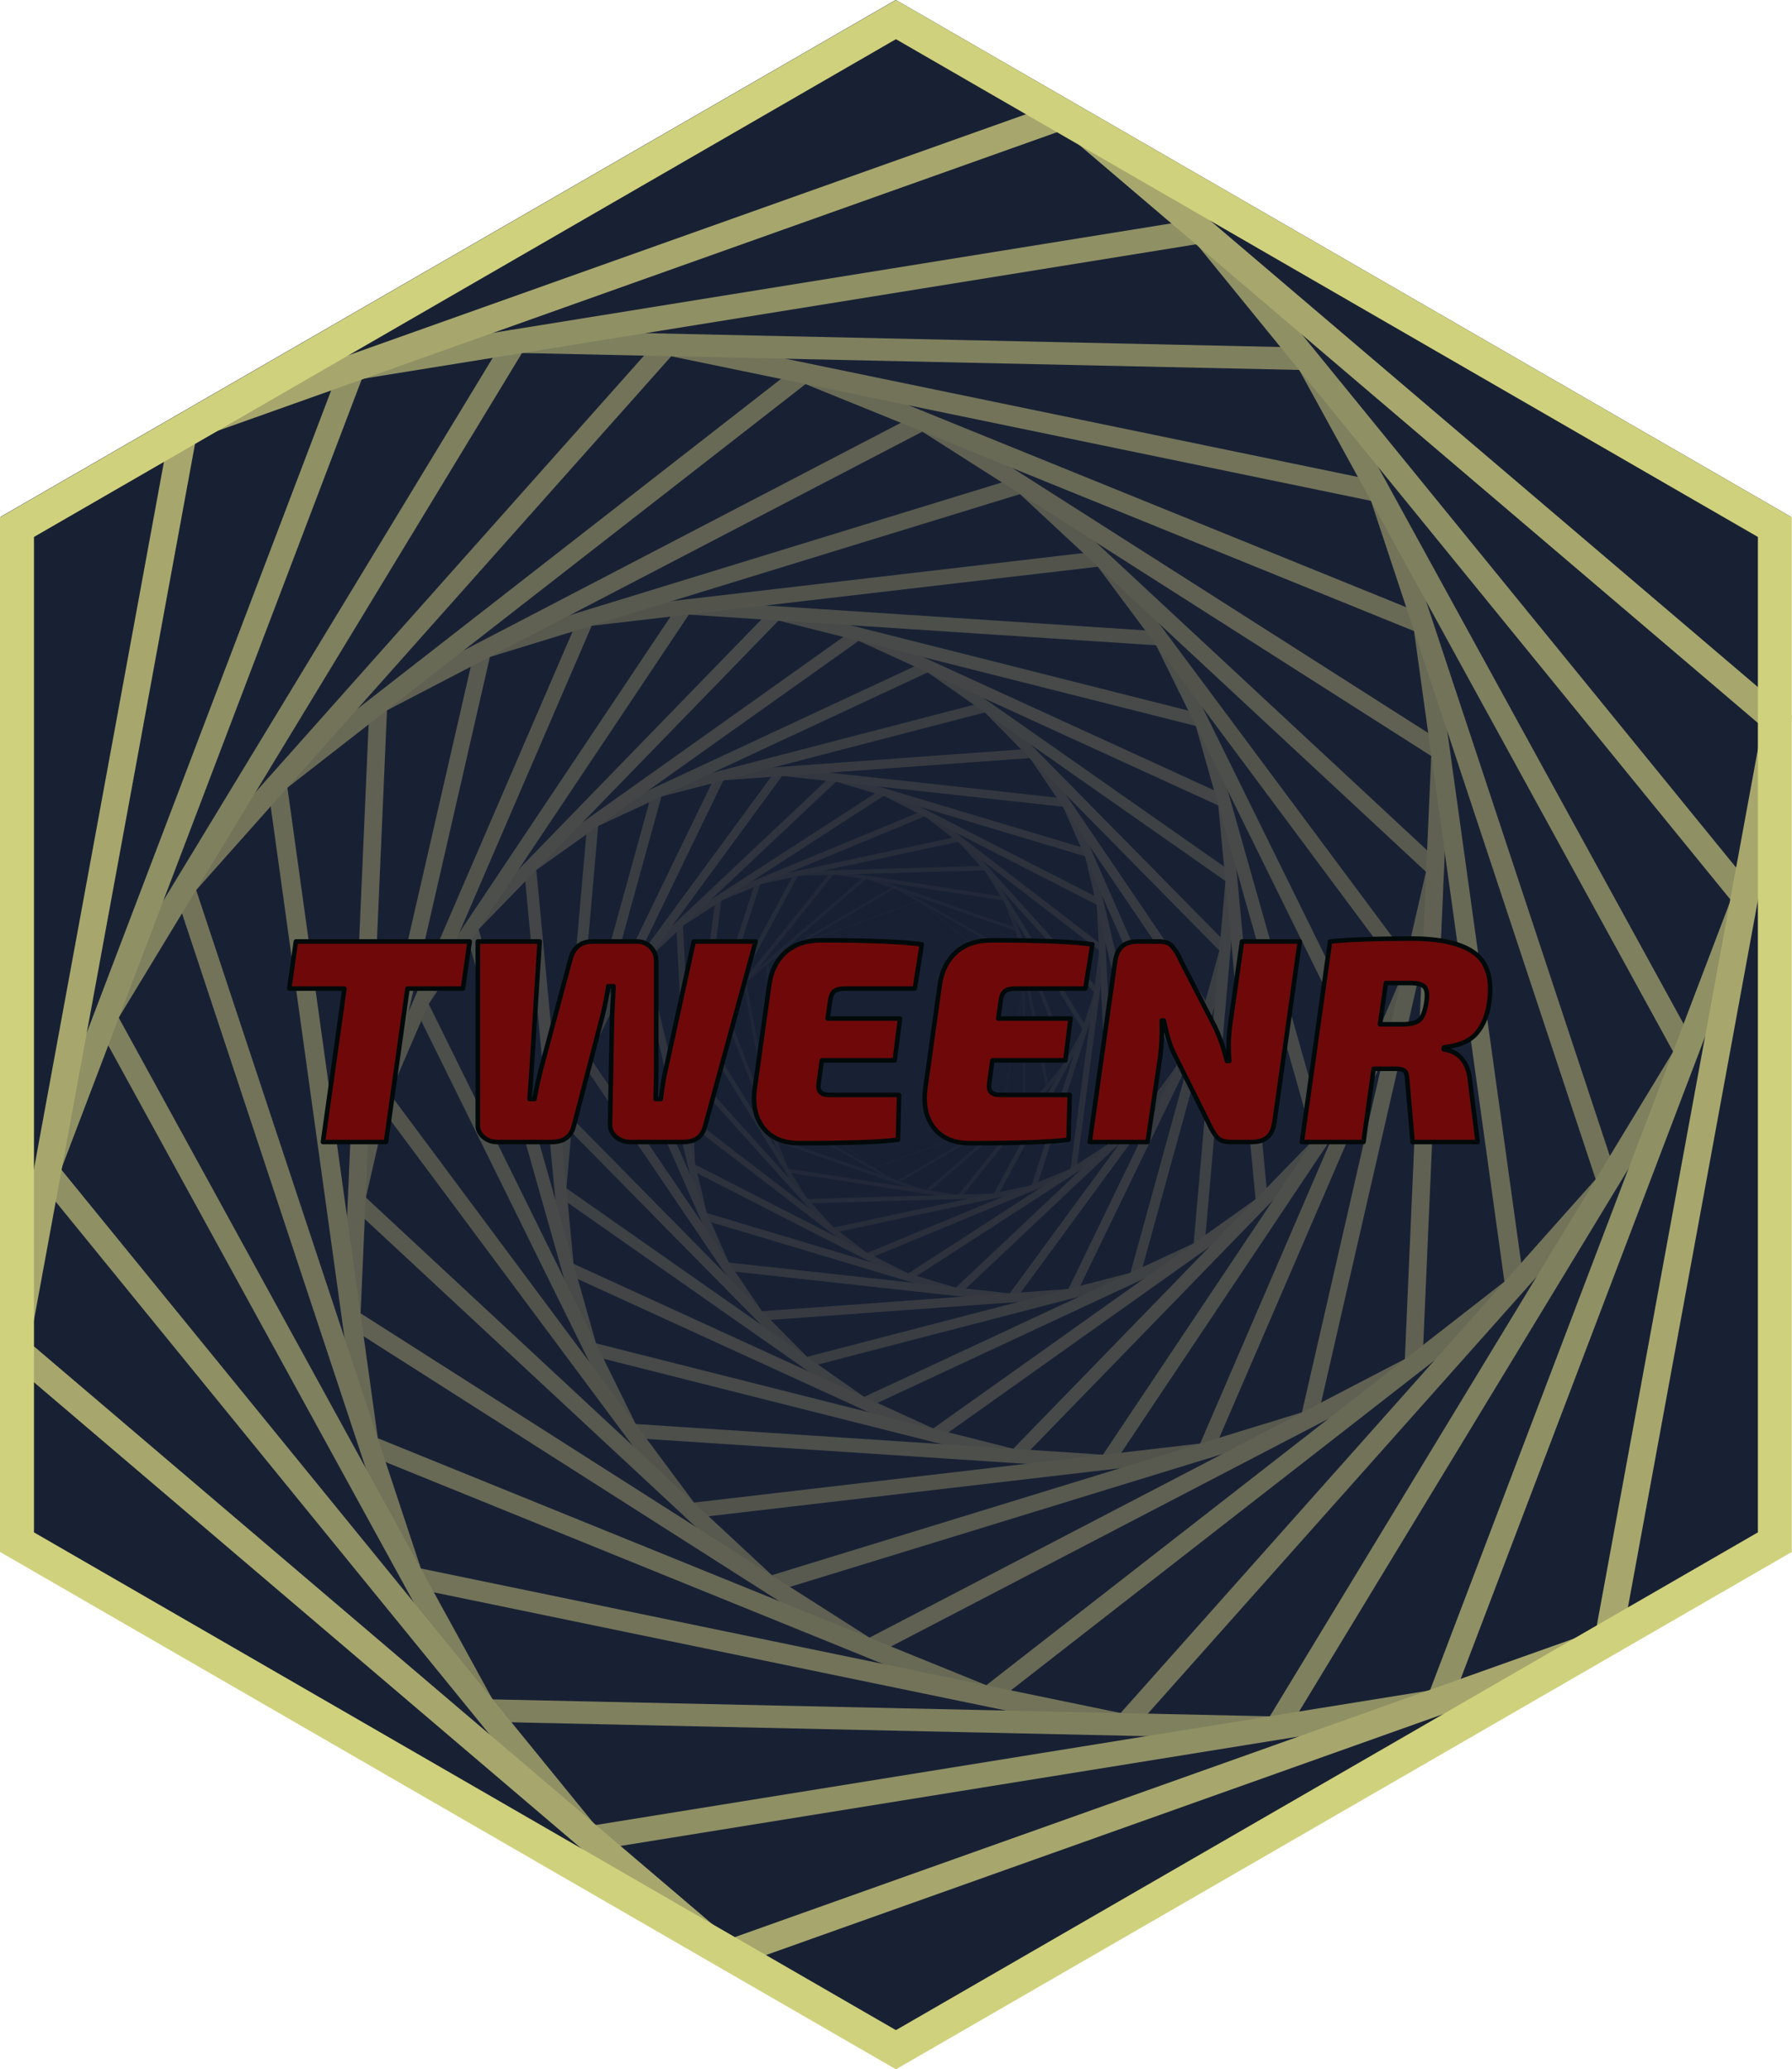 <?xml version="1.0" encoding="UTF-8" standalone="no"?>
<!DOCTYPE svg PUBLIC "-//W3C//DTD SVG 1.1//EN" "http://www.w3.org/Graphics/SVG/1.1/DTD/svg11.dtd">
<svg width="100%" height="100%" viewBox="0 0 2707 3125" version="1.1" xmlns="http://www.w3.org/2000/svg" xmlns:xlink="http://www.w3.org/1999/xlink" xml:space="preserve" xmlns:serif="http://www.serif.com/" style="fill-rule:evenodd;clip-rule:evenodd;stroke-linejoin:round;stroke-miterlimit:1.414;">
    <g transform="matrix(4.167,0,0,4.167,-730.169,-520.833)">
        <g transform="matrix(1.984,0,0,1.984,0,0)">
            <g transform="matrix(1.646,0,0,1.646,41.831,44.104)">
                <g transform="matrix(0.541,0,0,0.541,105.361,-3.851)">
                    <path d="M41.258,28.319L224.952,134.375L224.952,346.487L41.258,452.543L-142.436,346.487L-142.436,134.375L41.258,28.319Z" style="fill:rgb(24,33,52);"/>
                </g>
                <g transform="matrix(0.504,0,0,0.504,0,-1.381)">
                    <path d="M280.7,248.76L271.03,274.74L243.69,279.35L226.04,257.98L235.71,232L263.05,227.39L280.7,248.76ZM235.865,232.187L226.279,257.94L243.775,279.123L270.876,274.553L280.461,248.8L262.965,227.617L235.865,232.187Z" style="fill:rgb(24,33,52);"/>
                </g>
                <g transform="matrix(0.504,0,0,0.504,0,-1.381)">
                    <path d="M281.71,243.06L276.47,272.76L248.12,283.07L225.03,263.68L230.27,233.98L258.62,223.67L281.71,243.06ZM230.588,234.247L225.421,263.538L248.192,282.661L276.152,272.493L281.319,243.202L258.548,224.079L230.588,234.247Z" style="fill:rgb(26,35,53);"/>
                </g>
                <g transform="matrix(0.504,0,0,0.504,0,-1.381)">
                    <path d="M281.67,236.77L281.9,269.58L253.6,286.18L225.07,269.97L224.84,237.16L253.14,220.56L281.67,236.77ZM225.352,237.451L225.578,269.672L253.596,285.591L281.388,269.289L281.162,237.068L253.144,221.149L225.352,237.451Z" style="fill:rgb(29,37,54);"/>
                </g>
                <g transform="matrix(0.504,0,0,0.504,0,-1.381)">
                    <path d="M280.38,230.04L287.08,265.1L260.07,288.43L226.36,276.7L219.66,241.64L246.67,218.31L280.38,230.04ZM220.38,241.89L226.937,276.202L259.927,287.681L286.36,264.85L279.803,230.538L246.813,219.059L220.38,241.89Z" style="fill:rgb(31,38,55);"/>
                </g>
                <g transform="matrix(0.504,0,0,0.504,0,-1.381)">
                    <path d="M277.68,223.09L291.75,259.29L267.43,289.56L229.06,283.65L214.99,247.45L239.31,217.18L277.68,223.09ZM215.926,247.594L229.653,282.912L267.087,288.678L290.814,259.146L277.087,223.828L239.653,218.062L215.926,247.594Z" style="fill:rgb(34,40,56);"/>
                </g>
                <g transform="matrix(0.504,0,0,0.504,0,-1.381)">
                    <path d="M295.6,252.15L275.54,289.33L233.31,290.55L211.14,254.59L231.2,217.41L273.43,216.19L295.6,252.15ZM231.794,218.373L212.271,254.557L233.847,289.554L274.946,288.367L294.469,252.183L272.893,217.186L231.794,218.373Z" style="fill:rgb(36,43,57);"/>
                </g>
                <g transform="matrix(0.504,0,0,0.504,0,-1.381)">
                    <path d="M298.31,243.76L284.16,287.49L239.22,297.1L208.43,262.98L222.58,219.25L267.52,209.64L298.31,243.76ZM223.462,220.227L209.717,262.705L239.625,295.848L283.278,286.513L297.023,244.035L267.115,210.892L223.462,220.227Z" style="fill:rgb(39,45,58);"/>
                </g>
                <g transform="matrix(0.504,0,0,0.504,0,-1.381)">
                    <path d="M299.57,234.25L293.03,283.82L246.83,302.94L207.17,272.49L213.71,222.92L259.91,203.8L299.57,234.25ZM214.91,223.841L208.568,271.912L247.028,301.44L291.83,282.899L298.172,234.828L259.712,205.3L214.91,223.841Z" style="fill:rgb(42,47,59);"/>
                </g>
                <g transform="matrix(0.504,0,0,0.504,0,-1.381)">
                    <path d="M299.04,223.82L301.79,278.15L256.13,307.69L207.7,282.92L204.95,228.59L250.61,199.05L299.04,223.82ZM206.482,229.374L209.145,281.985L256.043,305.972L300.258,277.366L297.595,224.755L250.697,200.768L206.482,229.374Z" style="fill:rgb(45,50,60);"/>
                </g>
                <g transform="matrix(0.504,0,0,0.504,0,-1.381)">
                    <path d="M296.42,212.77L310.06,270.35L267,310.95L210.32,293.97L196.68,236.39L239.74,195.79L296.42,212.77ZM198.516,236.94L211.714,292.655L266.558,309.085L308.224,269.8L295.026,214.085L240.182,197.655L198.516,236.94Z" style="fill:rgb(48,52,62);"/>
                </g>
                <g transform="matrix(0.504,0,0,0.504,0,-1.381)">
                    <path d="M291.45,201.46L317.36,260.39L279.29,312.3L215.29,305.28L189.38,246.35L227.45,194.44L291.45,201.46ZM191.503,246.583L216.554,303.558L278.43,310.345L315.237,260.157L290.186,203.183L228.31,196.395L191.503,246.583Z" style="fill:rgb(51,55,63);"/>
                </g>
                <g transform="matrix(0.504,0,0,0.504,0,-1.381)">
                    <path d="M323.22,248.29L292.69,311.33L222.84,316.4L183.52,258.45L214.05,195.41L283.9,190.34L323.22,248.29ZM215.373,197.359L185.869,258.279L223.867,314.28L291.367,309.381L320.871,248.461L282.873,192.46L215.373,197.359Z" style="fill:rgb(55,58,65);"/>
                </g>
                <g transform="matrix(0.504,0,0,0.504,0,-1.381)">
                    <path d="M327.11,234.2L306.84,307.65L233.1,326.82L179.63,272.54L199.9,199.09L273.64,179.92L327.11,234.2ZM201.715,200.933L182.133,271.889L233.788,324.327L305.025,305.807L324.607,234.851L272.952,182.413L201.715,200.933Z" style="fill:rgb(58,62,66);"/>
                </g>
                <g transform="matrix(0.504,0,0,0.504,0,-1.381)">
                    <path d="M328.5,218.35L321.26,300.93L246.13,335.95L178.24,288.39L185.48,205.81L260.61,170.79L328.5,218.35ZM187.788,207.426L180.794,287.2L246.376,333.143L318.952,299.314L325.946,219.54L260.364,173.597L187.788,207.426Z" style="fill:rgb(62,66,68);"/>
                </g>
                <g transform="matrix(0.504,0,0,0.504,0,-1.381)">
                    <path d="M326.87,201.12L335.37,290.9L261.87,343.15L179.87,305.62L171.37,215.84L244.87,163.59L326.87,201.12ZM174.163,217.118L182.373,303.84L261.581,340.092L332.577,289.622L324.367,202.9L245.159,166.648L174.163,217.118Z" style="fill:rgb(67,69,70);"/>
                </g>
                <g transform="matrix(0.504,0,0,0.504,0,-1.381)">
                    <path d="M321.74,183.01L348.49,277.39L280.12,347.76L185,323.74L158.25,229.35L226.61,158.98L321.74,183.01ZM161.474,230.164L187.317,321.355L279.213,344.561L345.266,276.576L319.423,185.395L227.517,162.18L161.474,230.164Z" style="fill:rgb(71,74,72);"/>
                </g>
                <g transform="matrix(0.504,0,0,0.504,0,-1.381)">
                    <path d="M312.68,164.63L359.87,260.36L300.56,349.1L194.06,342.11L146.87,246.38L206.17,157.64L312.68,164.63ZM150.465,246.616L196.062,339.115L298.967,345.869L356.275,260.124L310.678,167.625L207.763,160.871L150.465,246.616Z" style="fill:rgb(76,79,74);"/>
                </g>
                <g transform="matrix(0.504,0,0,0.504,0,-1.381)">
                    <path d="M368.7,239.9L322.7,346.52L207.37,359.98L138.04,266.84L184.04,160.22L299.37,146.76L368.7,239.9ZM186.357,163.332L141.894,266.39L208.907,356.418L320.383,343.408L364.846,240.35L297.833,150.322L186.357,163.332Z" style="fill:rgb(82,84,76);"/>
                </g>
                <g transform="matrix(0.504,0,0,0.504,0,-1.381)">
                    <path d="M374.12,216.27L345.87,339.4L225.12,376.49L132.62,290.47L160.87,167.34L281.62,130.25L374.12,216.27ZM163.939,170.195L136.627,289.239L226.057,372.405L342.801,336.545L370.113,217.501L280.683,134.335L163.939,170.195Z" style="fill:rgb(88,90,79);"/>
                </g>
                <g transform="matrix(0.504,0,0,0.504,0,-1.381)">
                    <path d="M375.28,189.92L369.27,327.22L247.36,390.67L131.46,316.82L137.47,179.52L259.38,116.07L375.28,189.92ZM141.278,181.946L135.465,314.736L247.557,386.159L365.462,324.794L371.275,192.004L259.183,120.581L141.278,181.946Z" style="fill:rgb(96,97,82);"/>
                </g>
                <g transform="matrix(0.504,0,0,0.504,0,-1.381)">
                    <path d="M371.33,161.5L391.91,309.59L273.95,401.46L135.41,345.24L114.83,197.15L232.79,105.28L371.33,161.5ZM119.345,198.982L139.254,342.246L273.279,396.634L387.395,307.758L367.486,164.494L233.461,110.106L119.345,198.982Z" style="fill:rgb(104,106,85);"/>
                </g>
                <g transform="matrix(0.504,0,0,0.504,0,-1.381)">
                    <path d="M361.51,131.87L412.66,286.27L304.52,407.77L145.23,374.87L94.08,220.47L202.22,98.97L361.51,131.87ZM99.248,221.537L148.738,370.928L302.86,402.761L407.492,285.203L358.002,135.812L203.88,103.979L99.248,221.537Z" style="fill:rgb(114,115,89);"/>
                </g>
                <g transform="matrix(0.504,0,0,0.504,0,-1.381)">
                    <path d="M345.17,102.09L430.28,257.24L338.48,408.51L161.56,404.65L76.46,249.5L168.26,98.23L345.17,102.09ZM82.186,249.625L164.531,399.754L335.725,403.489L424.554,257.115L342.199,106.986L171.015,103.251L82.186,249.625Z" style="fill:rgb(127,128,94);"/>
                </g>
                <g transform="matrix(0.504,0,0,0.504,0,-1.381)">
                    <path d="M443.42,222.71L374.95,402.63L184.9,433.29L63.32,284.03L131.79,104.11L321.84,73.45L443.42,222.71ZM135.743,108.962L69.499,283.033L187.126,427.441L370.997,397.778L437.241,223.707L319.614,79.299L135.743,108.962Z" style="fill:rgb(143,144,100);"/>
                </g>
                <g transform="matrix(0.504,0,0,0.504,0,-1.381)">
                    <path d="M450.69,183.18L412.82,389.16L215.5,459.35L56.05,323.56L93.92,117.58L291.24,47.39L450.69,183.18ZM99.212,122.087L62.599,321.23L216.757,452.513L407.528,384.653L444.141,185.51L289.983,54.227L99.212,122.087Z" style="fill:rgb(167,167,109);"/>
                </g>
                <g transform="matrix(0.504,0,0,0.504,0,-1.381)">
                    <path d="M450.69,139.45L450.69,367.29L253.37,481.22L56.05,367.29L56.05,139.45L253.37,25.52L450.69,139.45ZM63.52,143.763L63.52,362.977L253.37,472.594L443.22,362.977L443.22,143.763L253.37,34.146L63.52,143.763Z" style="fill:rgb(208,209,124);"/>
                </g>
                <g transform="matrix(0.504,0,0,0.504,-66.771,4.988)">
                    <path d="M290.495,230.584L278.271,230.584L273.535,264.376L259.647,264.376L264.383,230.584L252.223,230.584L253.695,220.216L291.967,220.216L290.495,230.584Z" style="fill:rgb(111,9,9);fill-rule:nonzero;stroke:rgb(0,9,9);stroke-width:1px;"/>
                    <path d="M354.943,220.216L343.807,260.92C343.21,263.224 341.589,264.376 338.943,264.376L327.295,264.376C326.101,264.376 325.055,263.992 324.159,263.224C323.263,262.456 322.837,261.517 322.879,260.408L323.327,236.792C323.37,235.768 323.477,233.528 323.647,230.072L322.495,230.072C322.197,232.205 321.77,234.381 321.215,236.6L314.879,260.92C314.282,263.224 312.661,264.376 310.015,264.376L298.047,264.376C296.853,264.376 295.818,263.992 294.943,263.224C294.069,262.456 293.674,261.517 293.759,260.408L293.759,220.216L307.391,220.216L305.663,247.544C305.621,248.397 305.535,249.688 305.407,251.416C305.279,253.144 305.194,254.307 305.151,254.904L306.239,254.904C306.794,251.917 307.391,249.272 308.031,246.968L314.175,224.056C314.858,221.496 316.501,220.216 319.103,220.216L328.767,220.216C330.005,220.216 331.029,220.632 331.839,221.464C332.65,222.296 333.055,223.331 333.055,224.568L333.055,247.608C333.055,249.4 333.013,251.832 332.927,254.904L334.079,254.904C334.335,252.387 334.783,249.805 335.423,247.16L341.311,220.216L354.943,220.216Z" style="fill:rgb(111,9,9);fill-rule:nonzero;stroke:rgb(0,9,9);stroke-width:1px;"/>
                    <path d="M390.015,230.584L374.655,230.584C373.546,230.584 372.757,230.776 372.287,231.16C371.818,231.544 371.519,232.205 371.391,233.144L370.815,237.176L386.751,237.176L385.599,246.392L369.535,246.392L368.831,251.512C368.575,253.176 369.365,254.008 371.199,254.008L386.559,254.008L386.303,263.864C382.506,264.376 375.295,264.632 364.671,264.632C361.087,264.632 358.421,263.523 356.671,261.304C354.922,259.085 354.282,256.184 354.751,252.6L357.951,229.752C358.378,226.723 359.573,224.333 361.535,222.584C363.498,220.835 366.079,219.96 369.279,219.96C379.861,219.96 387.285,220.259 391.551,220.856L390.015,230.584Z" style="fill:rgb(111,9,9);fill-rule:nonzero;stroke:rgb(0,9,9);stroke-width:1px;"/>
                    <path d="M427.583,230.584L412.223,230.584C411.114,230.584 410.325,230.776 409.855,231.16C409.386,231.544 409.087,232.205 408.959,233.144L408.383,237.176L424.319,237.176L423.167,246.392L407.103,246.392L406.399,251.512C406.143,253.176 406.933,254.008 408.767,254.008L424.127,254.008L423.871,263.864C420.074,264.376 412.863,264.632 402.239,264.632C398.655,264.632 395.989,263.523 394.239,261.304C392.49,259.085 391.85,256.184 392.319,252.6L395.519,229.752C395.946,226.723 397.141,224.333 399.103,222.584C401.066,220.835 403.647,219.96 406.847,219.96C417.429,219.96 424.853,220.259 429.119,220.856L427.583,230.584Z" style="fill:rgb(111,9,9);fill-rule:nonzero;stroke:rgb(0,9,9);stroke-width:1px;"/>
                    <path d="M474.815,220.216L469.247,259.832C469.034,261.411 468.522,262.563 467.711,263.288C466.901,264.013 465.727,264.376 464.191,264.376L459.583,264.376C458.261,264.376 457.29,264.056 456.671,263.416C456.053,262.776 455.381,261.667 454.655,260.088L447.103,244.92C446.293,243.341 445.546,240.909 444.863,237.624L444.415,237.624C444.501,240.696 444.373,243.427 444.031,245.816L441.279,264.376L428.543,264.376L434.111,224.76C434.325,223.181 434.837,222.029 435.647,221.304C436.458,220.579 437.631,220.216 439.167,220.216L443.775,220.216C444.458,220.216 445.045,220.301 445.535,220.472C446.026,220.643 446.463,220.973 446.847,221.464C447.231,221.955 447.53,222.371 447.743,222.712C447.957,223.053 448.255,223.651 448.639,224.504L456.063,238.904C457.173,241.208 458.069,243.747 458.751,246.52L459.263,246.52C459.05,243.96 459.093,241.464 459.391,239.032L462.079,220.216L474.815,220.216Z" style="fill:rgb(111,9,9);fill-rule:nonzero;stroke:rgb(0,9,9);stroke-width:1px;"/>
                    <path d="M475.263,264.376L481.471,220.216C485.738,219.789 491.69,219.576 499.327,219.576C505.77,219.576 510.421,220.632 513.279,222.744C516.138,224.856 517.226,228.451 516.543,233.528C516.159,236.387 515.231,238.68 513.759,240.408C512.287,242.136 509.887,243.171 506.559,243.512L506.495,243.96C509.994,244.472 511.935,246.84 512.319,251.064L513.983,264.376L499.647,264.376L498.495,251C498.453,249.805 498.261,249.048 497.919,248.728C497.578,248.408 496.917,248.248 495.935,248.248L491.071,248.248L488.831,264.376L475.263,264.376ZM492.479,238.456L497.279,238.456C499.157,238.456 500.458,238.136 501.183,237.496C501.909,236.856 502.421,235.491 502.719,233.4C502.933,231.864 502.794,230.808 502.303,230.232C501.813,229.656 500.778,229.368 499.199,229.368L493.759,229.368L492.479,238.456Z" style="fill:rgb(111,9,9);fill-rule:nonzero;stroke:rgb(0,9,9);stroke-width:1px;"/>
                </g>
            </g>
        </g>
    </g>
</svg>
